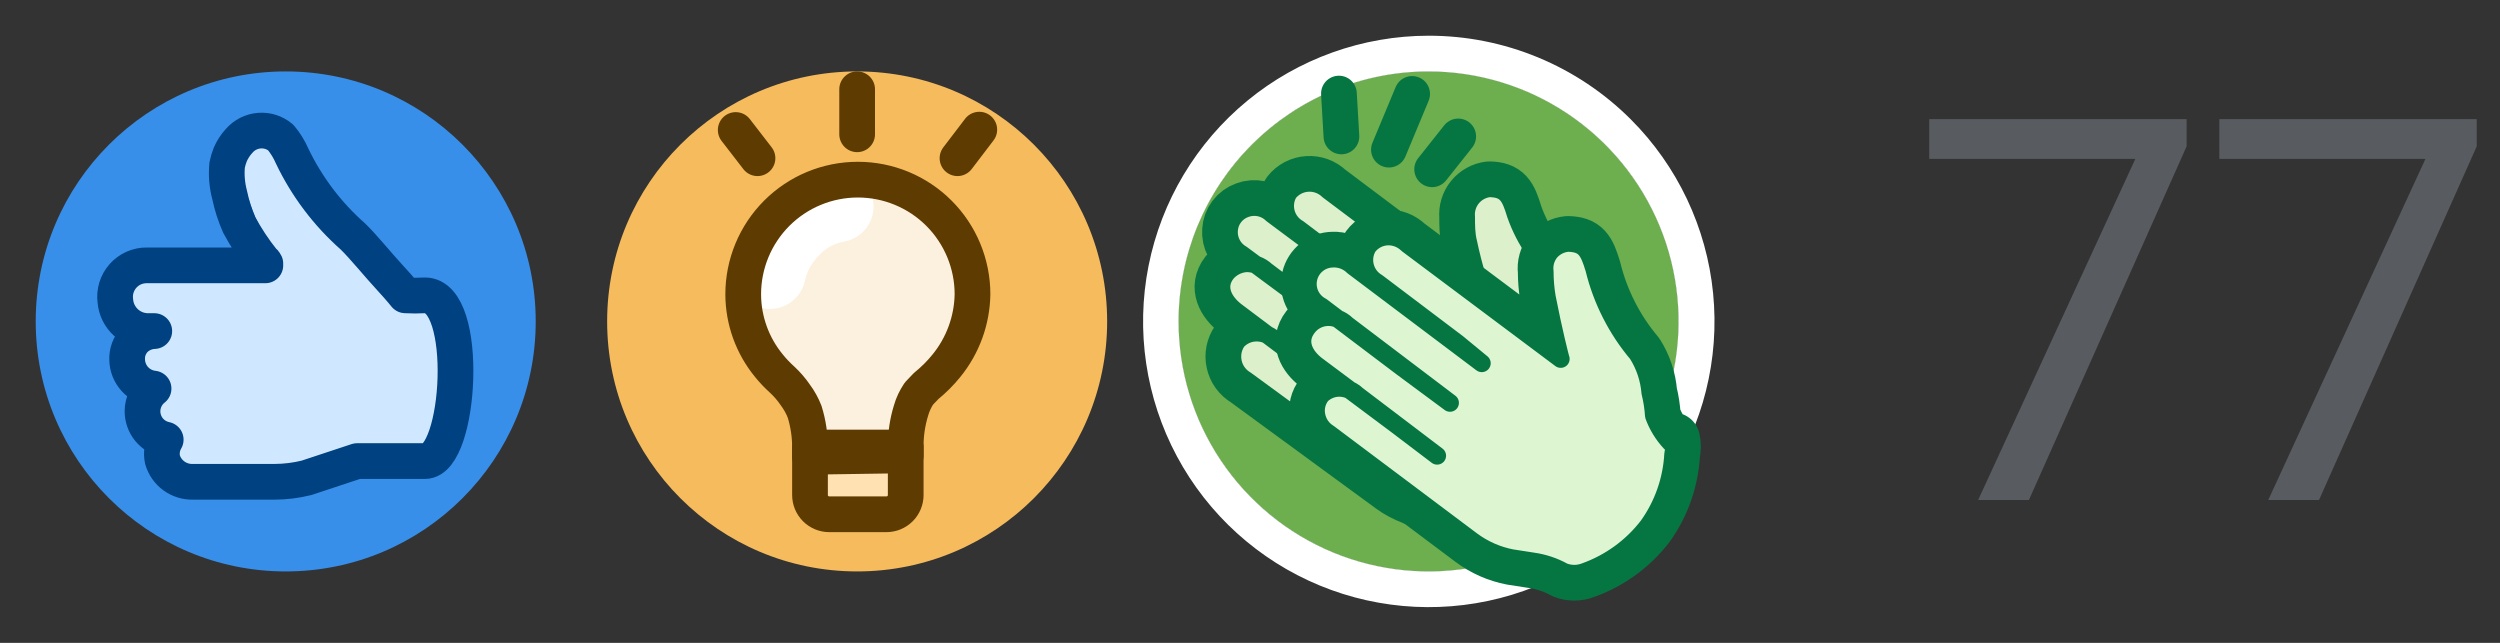 <svg width="70" height="18" viewBox="0 0 70 18" fill="none" xmlns="http://www.w3.org/2000/svg">
<rect x="0" y="0" width="70" height="18" fill="#333333" stroke="none"/>
<g clip-path="url(#clip0_7_76)">
<path d="M8 16C11.866 16 15 12.866 15 9C15 5.134 11.866 2 8 2C4.134 2 1 5.134 1 9C1 12.866 4.134 16 8 16Z" fill="#378FE9"/>
<path fill-rule="evenodd" clip-rule="evenodd" d="M11.93 8.25H11.38C11.33 8.25 11.23 8.06 10.98 7.79C10.61 7.39 10.2 6.88 9.91 6.6C9.189 5.976 8.601 5.215 8.18 4.36C7.94 3.85 7.92 3.62 7.43 3.62C7.237 3.647 7.062 3.745 6.938 3.895C6.814 4.045 6.751 4.236 6.76 4.43C6.76 4.57 6.83 5.06 6.86 5.23C7.073 6.012 7.411 6.755 7.86 7.43H4.12C3.998 7.429 3.878 7.454 3.766 7.502C3.654 7.55 3.553 7.621 3.47 7.71C3.387 7.797 3.323 7.901 3.283 8.015C3.243 8.129 3.229 8.25 3.24 8.37C3.255 8.604 3.361 8.824 3.534 8.982C3.707 9.14 3.935 9.226 4.17 9.22H4.33C4.123 9.228 3.926 9.313 3.78 9.46C3.642 9.606 3.567 9.8 3.57 10C3.572 10.201 3.649 10.395 3.785 10.543C3.922 10.691 4.109 10.783 4.31 10.8C4.188 10.893 4.095 11.02 4.043 11.165C3.991 11.31 3.982 11.467 4.017 11.617C4.052 11.766 4.129 11.903 4.24 12.01C4.35 12.117 4.489 12.19 4.64 12.22C4.541 12.385 4.509 12.582 4.55 12.77C4.603 12.954 4.715 13.115 4.868 13.229C5.022 13.343 5.209 13.403 5.4 13.4H7.69C7.99 13.399 8.289 13.362 8.58 13.29L10 12.89H11.9C12.92 12.85 13.19 8.25 11.93 8.25Z" fill="#D0E8FF"/>
<path d="M7.43 7.43H4.11C3.984 7.429 3.858 7.455 3.743 7.506C3.628 7.558 3.525 7.634 3.441 7.729C3.358 7.824 3.296 7.935 3.259 8.056C3.223 8.177 3.213 8.305 3.23 8.43C3.25 8.662 3.357 8.877 3.53 9.033C3.702 9.189 3.928 9.273 4.16 9.27H4.32C4.113 9.278 3.916 9.363 3.77 9.51C3.699 9.585 3.644 9.673 3.608 9.769C3.572 9.865 3.556 9.967 3.56 10.07C3.564 10.272 3.641 10.466 3.777 10.615C3.913 10.764 4.099 10.858 4.3 10.88C4.204 10.955 4.127 11.051 4.073 11.16C4.02 11.269 3.991 11.389 3.99 11.51C3.989 11.698 4.053 11.881 4.171 12.027C4.29 12.173 4.456 12.273 4.64 12.31C4.541 12.479 4.509 12.679 4.55 12.87C4.603 13.053 4.715 13.213 4.869 13.325C5.023 13.437 5.21 13.495 5.4 13.49H7.69C7.99 13.489 8.289 13.452 8.58 13.38L10 12.91H11.9C12.9 12.91 13.17 8.27 11.9 8.27C11.717 8.28 11.533 8.28 11.35 8.27C11.35 8.27 11.2 8.08 10.95 7.81C10.58 7.41 10.17 6.9 9.88 6.62C9.168 5.992 8.59 5.226 8.18 4.37C8.099 4.182 7.991 4.007 7.86 3.85C7.693 3.71 7.479 3.641 7.262 3.658C7.045 3.675 6.843 3.776 6.7 3.94C6.596 4.052 6.512 4.18 6.45 4.32C6.411 4.417 6.381 4.517 6.36 4.62C6.333 4.902 6.357 5.186 6.43 5.46C6.49 5.749 6.58 6.03 6.7 6.3C6.889 6.653 7.11 6.987 7.36 7.3C7.391 7.319 7.415 7.347 7.43 7.38" stroke="#004182" stroke-linecap="round" stroke-linejoin="round"/>
</g>
<g clip-path="url(#clip1_7_76)">
<path d="M24 16C27.866 16 31 12.866 31 9C31 5.134 27.866 2 24 2C20.134 2 17 5.134 17 9C17 12.866 20.134 16 24 16Z" fill="#F5BB5C"/>
<path fill-rule="evenodd" clip-rule="evenodd" d="M24.82 14.4H23.22C23.077 14.4 22.939 14.343 22.838 14.242C22.737 14.141 22.68 14.003 22.68 13.86V12.53H25.36V13.86C25.36 14.003 25.303 14.141 25.202 14.242C25.101 14.343 24.963 14.4 24.82 14.4Z" fill="#FFE1B2"/>
<path fill-rule="evenodd" clip-rule="evenodd" d="M22.69 12.79V12.53C22.692 12.19 22.638 11.852 22.53 11.53C22.39 11.247 22.212 10.985 22 10.75C21.631 10.448 21.332 10.069 21.127 9.638C20.921 9.208 20.813 8.737 20.81 8.26C20.81 7.409 21.148 6.592 21.75 5.99C22.352 5.388 23.169 5.05 24.02 5.05C24.871 5.05 25.688 5.388 26.29 5.99C26.892 6.592 27.23 7.409 27.23 8.26C27.22 8.747 27.105 9.226 26.893 9.665C26.68 10.103 26.376 10.49 26 10.8C26.07 10.75 25.92 10.86 25.82 11C25.72 11.144 25.642 11.302 25.59 11.47C25.49 11.794 25.439 12.131 25.44 12.47V12.73" fill="#FCF0DE"/>
<path d="M23.46 5.78C22.994 5.861 22.567 6.088 22.24 6.43C21.899 6.761 21.663 7.186 21.56 7.65" stroke="white" stroke-width="2" stroke-linecap="round" stroke-linejoin="round"/>
<path d="M24.82 14.4H23.22C23.077 14.4 22.939 14.343 22.838 14.242C22.737 14.141 22.68 14.003 22.68 13.86V12.53H25.36V13.86C25.36 14.003 25.303 14.141 25.202 14.242C25.101 14.343 24.963 14.4 24.82 14.4V14.4Z" stroke="#5D3B01" stroke-linecap="round" stroke-linejoin="round"/>
<path d="M24 2.5V3.76M22.68 12.79V12.53C22.681 12.191 22.63 11.854 22.53 11.53C22.465 11.362 22.377 11.204 22.27 11.06C22.163 10.903 22.039 10.759 21.9 10.63C21.767 10.51 21.643 10.38 21.53 10.24C21.066 9.676 20.812 8.97 20.81 8.24V8.24C20.81 7.389 21.148 6.572 21.75 5.97C22.352 5.368 23.169 5.03 24.02 5.03C24.871 5.03 25.688 5.368 26.29 5.97C26.892 6.572 27.23 7.389 27.23 8.24C27.218 8.97 26.961 9.674 26.5 10.24C26.331 10.45 26.139 10.64 25.93 10.81L25.73 11.02C25.633 11.164 25.558 11.323 25.51 11.49C25.41 11.814 25.359 12.151 25.36 12.49V12.75L22.68 12.79ZM20.6 3.64L21.21 4.43L20.6 3.64ZM27.42 3.63L26.81 4.43L27.42 3.63Z" stroke="#5D3B01" stroke-linecap="round" stroke-linejoin="round"/>
</g>
<g clip-path="url(#clip2_7_76)">
<path d="M40 2C41.856 2 43.637 2.737 44.95 4.05C46.263 5.363 47 7.143 47 9C47 10.857 46.263 12.637 44.95 13.95C43.637 15.262 41.856 16 40 16C38.144 16 36.363 15.262 35.05 13.95C33.737 12.637 33 10.857 33 9C33 7.143 33.737 5.363 35.05 4.05C36.363 2.737 38.144 2 40 2Z" fill="#D8D8D8"/>
<path d="M40 16C43.866 16 47 12.866 47 9C47 5.134 43.866 2 40 2C36.134 2 33 5.134 33 9C33 12.866 36.134 16 40 16Z" fill="#6DAE4F"/>
<path d="M40 2C41.384 2 42.738 2.411 43.889 3.18C45.04 3.949 45.937 5.042 46.467 6.321C46.997 7.6 47.136 9.008 46.865 10.366C46.595 11.723 45.929 12.971 44.95 13.95C43.971 14.929 42.723 15.595 41.366 15.866C40.008 16.136 38.6 15.997 37.321 15.467C36.042 14.937 34.949 14.04 34.18 12.889C33.41 11.738 33 10.384 33 9C33 7.143 33.737 5.363 35.05 4.05C36.363 2.737 38.143 2 40 2ZM40 1C38.149 1.001 36.356 1.645 34.926 2.82C33.497 3.995 32.519 5.63 32.159 7.445C31.799 9.26 32.08 11.145 32.953 12.776C33.827 14.408 35.239 15.686 36.95 16.393C38.66 17.1 40.563 17.192 42.333 16.654C44.104 16.116 45.633 14.98 46.661 13.441C47.688 11.901 48.15 10.053 47.967 8.211C47.785 6.369 46.969 4.648 45.66 3.34C44.916 2.597 44.034 2.008 43.063 1.607C42.092 1.205 41.051 0.999 40 1Z" fill="white"/>
<path d="M44.13 10.22C44.11 9.434 43.989 8.655 43.77 7.9C43.161 7.401 42.7 6.743 42.44 6C42.28 5.47 42.17 5.28 41.7 5.27C41.509 5.293 41.334 5.389 41.213 5.538C41.091 5.688 41.033 5.878 41.05 6.07C41.05 6.31 41.05 6.56 41.11 6.79C41.247 7.446 41.441 8.088 41.69 8.71L37.19 5.33C37.115 5.257 37.025 5.2 36.927 5.164C36.829 5.128 36.724 5.112 36.62 5.119C36.515 5.125 36.413 5.154 36.32 5.202C36.227 5.251 36.145 5.318 36.08 5.4C36.032 5.483 36 5.575 35.988 5.671C35.975 5.766 35.982 5.863 36.007 5.956C36.032 6.049 36.075 6.136 36.134 6.212C36.193 6.289 36.266 6.352 36.35 6.4L38.6 8.1L39.19 8.66L35.62 6C35.523 5.904 35.401 5.838 35.269 5.81C35.136 5.782 34.997 5.792 34.87 5.84C34.742 5.885 34.63 5.967 34.548 6.076C34.466 6.184 34.418 6.314 34.41 6.45C34.4 6.584 34.429 6.719 34.493 6.837C34.556 6.956 34.653 7.054 34.77 7.12L37 8.77L38.35 9.77L35.45 7.58C35.373 7.509 35.284 7.454 35.186 7.418C35.088 7.382 34.984 7.366 34.88 7.37C34.67 7.389 34.476 7.489 34.34 7.65C34.03 8.05 34.28 8.46 34.6 8.71L36.85 10.4L38 11.25L35.73 9.55C35.661 9.475 35.576 9.414 35.483 9.373C35.389 9.332 35.288 9.311 35.185 9.311C35.083 9.311 34.981 9.332 34.887 9.373C34.794 9.414 34.709 9.475 34.64 9.55C34.58 9.636 34.539 9.734 34.518 9.836C34.498 9.939 34.499 10.045 34.522 10.148C34.544 10.25 34.588 10.347 34.649 10.431C34.711 10.516 34.789 10.587 34.88 10.64L38.98 13.64C39.58 14.09 41.05 14.48 41.7 13.91" stroke="#057642" stroke-width="1.5" stroke-linecap="round" stroke-linejoin="round"/>
<path fill-rule="evenodd" clip-rule="evenodd" d="M44.61 10.9L44.19 10.53C44.139 9.793 43.967 9.07 43.68 8.39C43.093 7.7 42.679 6.881 42.47 6C42.31 5.47 42.2 5.28 41.73 5.27C41.539 5.293 41.364 5.389 41.243 5.538C41.121 5.688 41.063 5.878 41.08 6.07C41.08 6.31 41.08 6.56 41.14 6.79C41.256 7.421 41.441 8.038 41.69 8.63L41.5 8.53L37.19 5.22C37.115 5.147 37.025 5.09 36.927 5.054C36.829 5.018 36.724 5.002 36.619 5.009C36.515 5.015 36.413 5.044 36.32 5.092C36.227 5.141 36.145 5.208 36.08 5.29C36.023 5.376 35.984 5.473 35.967 5.574C35.949 5.676 35.954 5.78 35.98 5.88C36.004 5.981 36.049 6.075 36.113 6.156C36.177 6.237 36.258 6.303 36.35 6.35L38.55 8L39.19 8.51L35.62 5.84C35.545 5.767 35.456 5.71 35.357 5.674C35.259 5.638 35.154 5.623 35.05 5.63C34.946 5.636 34.845 5.663 34.752 5.71C34.66 5.756 34.577 5.821 34.51 5.9C34.455 5.987 34.417 6.084 34.4 6.185C34.383 6.286 34.386 6.39 34.41 6.49C34.429 6.596 34.471 6.697 34.533 6.785C34.596 6.873 34.676 6.946 34.77 7L37 8.66L38.35 9.66L35.45 7.48C35.376 7.405 35.286 7.347 35.188 7.309C35.09 7.271 34.985 7.255 34.88 7.26C34.776 7.267 34.674 7.295 34.581 7.344C34.488 7.392 34.406 7.459 34.34 7.54C34.281 7.625 34.242 7.721 34.223 7.823C34.204 7.924 34.207 8.028 34.232 8.128C34.256 8.229 34.302 8.322 34.365 8.404C34.429 8.485 34.509 8.552 34.6 8.6L36.85 10.29L38 11.14L35.73 9.45C35.663 9.373 35.58 9.311 35.486 9.267C35.394 9.224 35.292 9.201 35.19 9.2C35.086 9.202 34.984 9.226 34.889 9.269C34.795 9.312 34.71 9.373 34.64 9.45C34.579 9.535 34.536 9.631 34.515 9.734C34.494 9.836 34.495 9.942 34.517 10.044C34.54 10.146 34.584 10.242 34.647 10.326C34.709 10.41 34.789 10.479 34.88 10.53L39 13.64C39.293 13.863 39.629 14.024 39.987 14.112C40.345 14.2 40.717 14.213 41.08 14.15C41.282 14.306 41.53 14.391 41.785 14.391C42.04 14.391 42.288 14.306 42.49 14.15C43.09 13.69 42.9 13.64 43.34 13.02C43.842 12.364 44.268 11.652 44.61 10.9Z" fill="#DCF0CB"/>
<path d="M44.13 10.22C44.11 9.434 43.989 8.655 43.77 7.9C43.161 7.401 42.7 6.743 42.44 6C42.28 5.47 42.17 5.28 41.7 5.27C41.509 5.293 41.334 5.389 41.213 5.538C41.091 5.688 41.033 5.878 41.05 6.07C41.05 6.31 41.05 6.56 41.11 6.79C41.247 7.446 41.441 8.088 41.69 8.71L37.19 5.33C37.115 5.257 37.025 5.2 36.927 5.164C36.829 5.128 36.724 5.112 36.62 5.119C36.515 5.125 36.413 5.154 36.32 5.202C36.227 5.251 36.145 5.318 36.08 5.4C36.032 5.483 36 5.575 35.988 5.671C35.975 5.766 35.982 5.863 36.007 5.956C36.032 6.049 36.075 6.136 36.134 6.212C36.193 6.289 36.266 6.352 36.35 6.4L38.6 8.1L39.19 8.66L35.62 6C35.523 5.904 35.401 5.838 35.269 5.81C35.136 5.782 34.997 5.792 34.87 5.84C34.742 5.885 34.63 5.967 34.548 6.076C34.466 6.184 34.418 6.314 34.41 6.45C34.4 6.584 34.429 6.719 34.493 6.837C34.556 6.956 34.653 7.054 34.77 7.12L37 8.77L38.35 9.77L35.45 7.58C35.373 7.509 35.284 7.454 35.186 7.418C35.088 7.382 34.984 7.366 34.88 7.37C34.67 7.389 34.476 7.489 34.34 7.65C34.03 8.05 34.28 8.46 34.6 8.71L36.85 10.4L38 11.25L35.73 9.55C35.661 9.475 35.576 9.414 35.483 9.373C35.389 9.332 35.288 9.311 35.185 9.311C35.083 9.311 34.981 9.332 34.887 9.373C34.794 9.414 34.709 9.475 34.64 9.55C34.58 9.636 34.539 9.734 34.518 9.836C34.498 9.939 34.499 10.045 34.522 10.148C34.544 10.25 34.588 10.347 34.649 10.431C34.711 10.516 34.789 10.587 34.88 10.64L38.98 13.64C39.798 14.131 40.75 14.348 41.7 14.26" stroke="#057642" stroke-width="0.5" stroke-linecap="round" stroke-linejoin="round"/>
<path d="M46.77 12.39C46.568 12.173 46.412 11.918 46.31 11.64C46.296 11.421 46.263 11.203 46.21 10.99C46.179 10.606 46.055 10.236 45.85 9.91C45.269 9.221 44.854 8.406 44.64 7.53C44.48 7 44.37 6.81 43.9 6.8C43.706 6.817 43.526 6.911 43.4 7.06C43.341 7.136 43.297 7.222 43.271 7.315C43.245 7.408 43.238 7.505 43.25 7.6C43.25 7.841 43.27 8.082 43.31 8.32C43.49 9.24 43.68 10 43.7 10.05L39.41 6.84C39.335 6.766 39.246 6.708 39.148 6.67C39.05 6.632 38.945 6.615 38.84 6.62C38.734 6.626 38.631 6.655 38.538 6.705C38.444 6.755 38.363 6.825 38.3 6.91C38.251 6.993 38.219 7.084 38.206 7.179C38.193 7.274 38.198 7.371 38.223 7.464C38.247 7.557 38.289 7.644 38.347 7.721C38.405 7.797 38.477 7.861 38.56 7.91L40.81 9.61L41.49 10.17L37.89 7.46C37.815 7.386 37.726 7.328 37.628 7.29C37.53 7.252 37.425 7.235 37.32 7.24C37.162 7.242 37.008 7.296 36.885 7.395C36.761 7.494 36.673 7.631 36.637 7.785C36.6 7.939 36.616 8.101 36.681 8.245C36.747 8.389 36.859 8.507 37 8.58L39.25 10.28L40.6 11.28L37.71 9.09C37.636 9.016 37.547 8.959 37.449 8.923C37.351 8.886 37.246 8.871 37.142 8.879C37.037 8.887 36.936 8.916 36.844 8.967C36.752 9.017 36.673 9.086 36.61 9.17C36.3 9.57 36.54 9.98 36.87 10.23L39.12 11.91L40.24 12.76L38 11.06C37.866 10.931 37.687 10.858 37.5 10.858C37.313 10.858 37.134 10.931 37 11.06C36.935 11.14 36.889 11.234 36.865 11.334C36.841 11.435 36.839 11.539 36.86 11.64C36.88 11.741 36.92 11.836 36.978 11.921C37.037 12.005 37.112 12.076 37.2 12.13L41.2 15.13C41.534 15.38 41.92 15.552 42.33 15.63L42.91 15.72C43.215 15.762 43.511 15.86 43.78 16.01C43.973 16.085 44.187 16.085 44.38 16.01C45.082 15.759 45.697 15.312 46.15 14.72C46.568 14.133 46.811 13.44 46.85 12.72C46.88 12.582 46.88 12.438 46.85 12.3L46.77 12.39Z" stroke="#057642" stroke-width="1.5" stroke-linecap="round" stroke-linejoin="round"/>
<path fill-rule="evenodd" clip-rule="evenodd" d="M46.81 12.34L46.36 12C46.311 11.263 46.139 10.54 45.85 9.86C45.269 9.171 44.854 8.356 44.64 7.48C44.48 6.95 44.37 6.76 43.9 6.75C43.706 6.767 43.526 6.861 43.4 7.01C43.341 7.086 43.297 7.172 43.271 7.265C43.245 7.358 43.238 7.455 43.25 7.55C43.25 7.791 43.27 8.032 43.31 8.27C43.49 9.2 43.68 9.96 43.7 10L39.41 6.79C39.335 6.717 39.245 6.66 39.147 6.624C39.049 6.588 38.944 6.572 38.839 6.579C38.735 6.585 38.633 6.614 38.54 6.662C38.447 6.711 38.365 6.778 38.3 6.86C37.99 7.27 38.24 7.67 38.56 7.92L40.81 9.61L41.49 10.17L37.89 7.41C37.815 7.337 37.725 7.28 37.627 7.244C37.529 7.208 37.424 7.192 37.319 7.199C37.215 7.205 37.113 7.234 37.02 7.282C36.927 7.331 36.845 7.398 36.78 7.48C36.47 7.88 36.72 8.29 37.04 8.54L39.29 10.23L40.64 11.23L37.71 9C37.636 8.926 37.547 8.868 37.448 8.832C37.35 8.796 37.245 8.781 37.14 8.79C37.036 8.795 36.935 8.822 36.843 8.87C36.752 8.919 36.672 8.987 36.61 9.07C36.548 9.154 36.506 9.25 36.485 9.352C36.465 9.454 36.466 9.559 36.49 9.66C36.517 9.761 36.564 9.855 36.63 9.936C36.695 10.017 36.777 10.083 36.87 10.13L39.12 11.82L40.24 12.67L38 11C37.935 10.934 37.857 10.881 37.771 10.845C37.685 10.809 37.593 10.79 37.5 10.79C37.407 10.79 37.315 10.809 37.229 10.845C37.143 10.881 37.065 10.934 37 11C36.929 11.081 36.879 11.178 36.851 11.282C36.823 11.386 36.819 11.494 36.84 11.6C36.858 11.707 36.899 11.808 36.962 11.896C37.024 11.984 37.105 12.057 37.2 12.11L41.2 15.11C41.807 15.47 42.494 15.673 43.2 15.7C43.457 15.854 43.724 15.991 44 16.11C44.802 15.958 45.516 15.508 46 14.85C46.521 14.091 46.819 13.2 46.86 12.28L46.81 12.34Z" fill="#DDF6D1"/>
<path d="M46.77 12.39C46.568 12.173 46.412 11.918 46.31 11.64C46.296 11.421 46.263 11.203 46.21 10.99C46.179 10.606 46.055 10.236 45.85 9.91C45.269 9.221 44.854 8.406 44.64 7.53C44.48 7 44.37 6.81 43.9 6.8C43.706 6.817 43.526 6.911 43.4 7.06C43.341 7.136 43.297 7.222 43.271 7.315C43.245 7.408 43.238 7.505 43.25 7.6C43.25 7.841 43.27 8.082 43.31 8.32C43.49 9.24 43.68 10 43.7 10.05L39.41 6.84C39.335 6.766 39.246 6.708 39.148 6.67C39.05 6.632 38.945 6.615 38.84 6.62C38.734 6.626 38.631 6.655 38.538 6.705C38.444 6.755 38.363 6.825 38.3 6.91C38.251 6.993 38.219 7.084 38.206 7.179C38.193 7.274 38.198 7.371 38.223 7.464C38.247 7.557 38.289 7.644 38.347 7.721C38.405 7.797 38.477 7.861 38.56 7.91L40.81 9.61L41.49 10.17L37.89 7.46C37.815 7.386 37.726 7.328 37.628 7.29C37.53 7.252 37.425 7.235 37.32 7.24C37.162 7.242 37.008 7.296 36.885 7.395C36.761 7.494 36.673 7.631 36.637 7.785C36.6 7.939 36.616 8.101 36.681 8.245C36.747 8.389 36.859 8.507 37 8.58L39.25 10.28L40.6 11.28L37.71 9.09C37.636 9.016 37.547 8.959 37.449 8.923C37.351 8.886 37.246 8.871 37.142 8.879C37.037 8.887 36.936 8.916 36.844 8.967C36.752 9.017 36.673 9.086 36.61 9.17C36.3 9.57 36.54 9.98 36.87 10.23L39.12 11.91L40.24 12.76L38 11.06C37.866 10.931 37.687 10.858 37.5 10.858C37.313 10.858 37.134 10.931 37 11.06C36.935 11.14 36.889 11.234 36.865 11.334C36.841 11.435 36.839 11.539 36.86 11.64C36.88 11.741 36.92 11.836 36.978 11.921C37.037 12.005 37.112 12.076 37.2 12.13L41.2 15.13C41.534 15.38 41.92 15.552 42.33 15.63L42.91 15.72C43.215 15.762 43.511 15.86 43.78 16.01C43.973 16.085 44.187 16.085 44.38 16.01C45.082 15.759 45.697 15.312 46.15 14.72C46.568 14.133 46.811 13.44 46.85 12.72C46.88 12.582 46.88 12.438 46.85 12.3L46.77 12.39Z" stroke="#057642" stroke-width="0.5" stroke-linecap="round" stroke-linejoin="round"/>
<path d="M40.83 3.82L40.1 4.74" stroke="#057642" stroke-linecap="round" stroke-linejoin="round"/>
<path d="M37.49 2.62L37.56 3.82" stroke="#057642" stroke-linecap="round" stroke-linejoin="round"/>
<path d="M39.54 2.63L38.89 4.19" stroke="#057642" stroke-linecap="round" stroke-linejoin="round"/>
</g>
<path d="M61.225 4.098L56.809 14H55.388L59.79 4.449H54.018V3.336H61.225V4.098ZM69.348 4.098L64.932 14H63.511L67.913 4.449H62.141V3.336H69.348V4.098Z" fill="#585C60"/>
<defs>
<clipPath id="clip0_7_76">
<rect width="16" height="16" fill="white" transform="translate(0 1)"/>
</clipPath>
<clipPath id="clip1_7_76">
<rect width="16" height="16" fill="white" transform="translate(16 1)"/>
</clipPath>
<clipPath id="clip2_7_76">
<rect width="16" height="16" fill="white" transform="translate(32 1)"/>
</clipPath>
</defs>
</svg>
